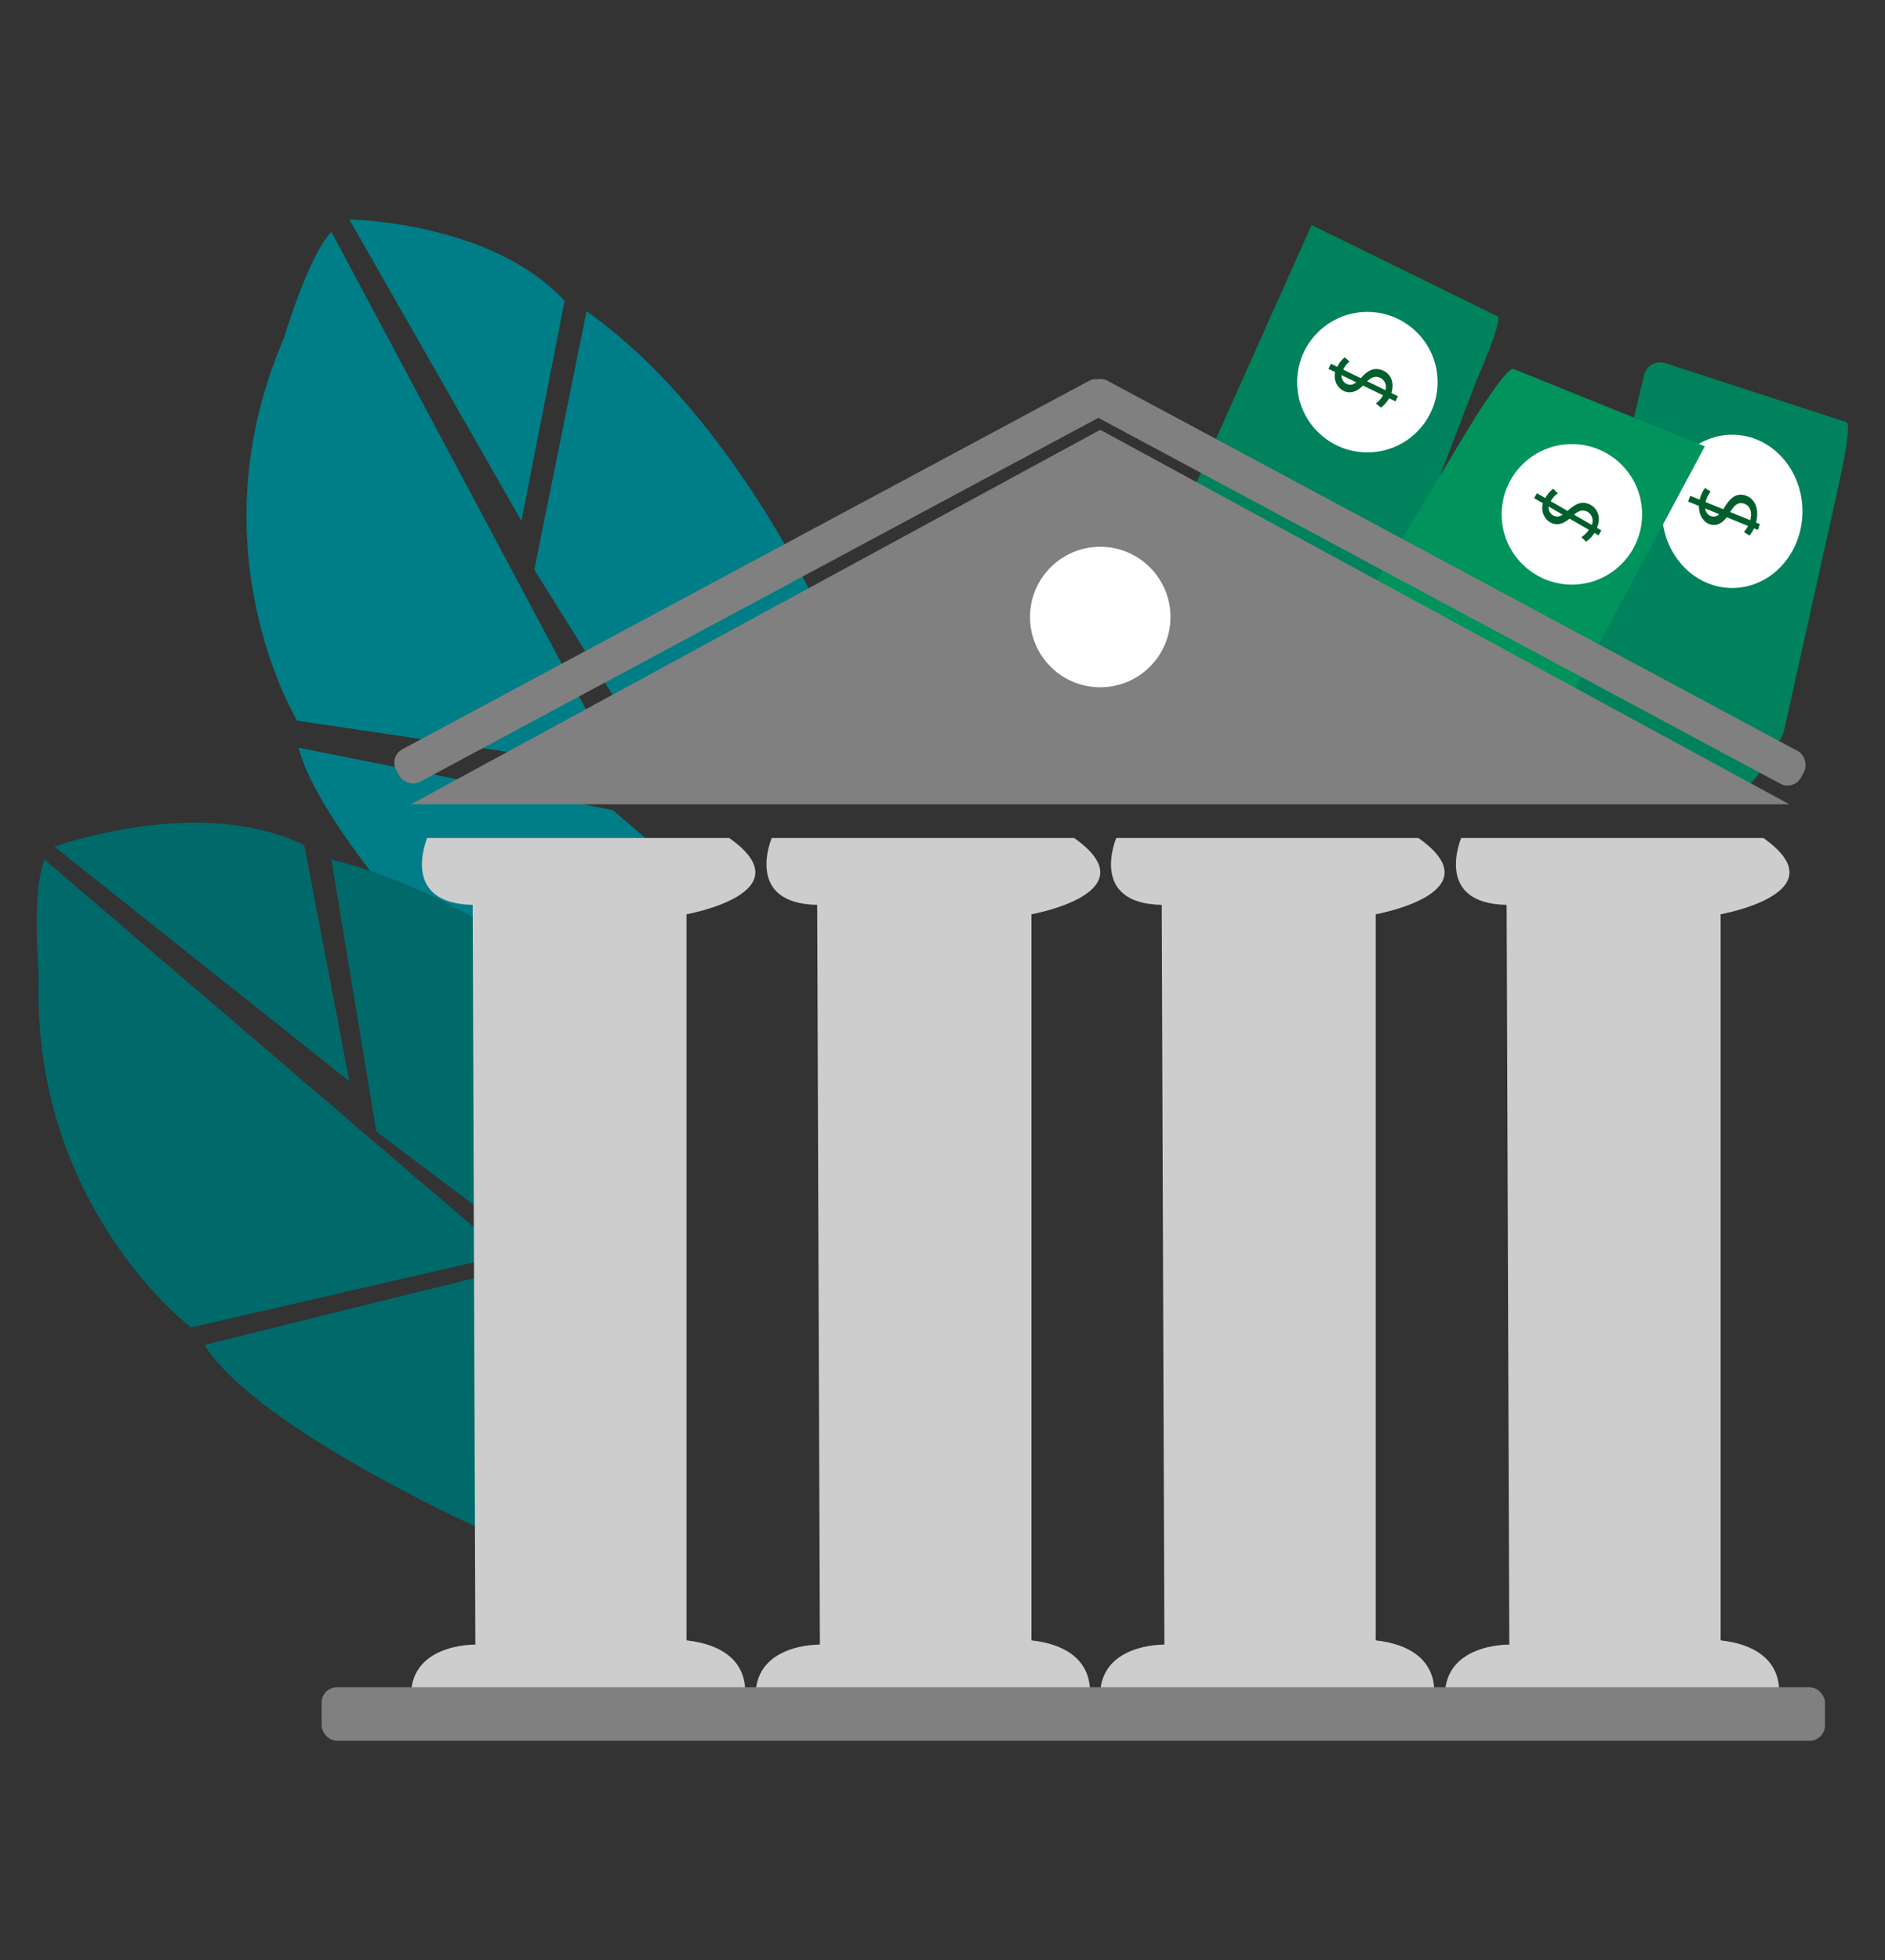 <svg xmlns="http://www.w3.org/2000/svg" viewBox="0 0 238.88 248.37"><rect x="0" y="0" width="238.88" height="248.37" fill="#333333" stroke="none"/><defs><style>.cls-1{fill:#00825c;}.cls-2{fill:#fff;}.cls-3{fill:#005f2d;}.cls-4{fill:#007e88;}.cls-5{fill:#006a6b;}.cls-6{fill:#00945c;}.cls-7{fill:#cdcdcd;}.cls-8{fill:gray;}</style></defs><g id="Layer_4" data-name="Layer 4"><path class="cls-1" d="M197.9,91.41,208.33,47.6A2.11,2.11,0,0,1,211,46l23,7.49c.8.26-1.13,8.58-1.32,9.47l-6.57,29.52c-.24,1.3-4.33,7.93-5.51,7.59L203.5,95.67C202.36,95.35,197.6,92.65,197.9,91.41Z"/><ellipse class="cls-2" cx="219.52" cy="64.79" rx="8.9" ry="9.71"/><path class="cls-3" d="M221,67.41a3.64,3.64,0,0,0,.84-1.68c.22-1-.16-1.75-.88-1.93s-1.13.16-1.72,1.11c-.68,1.17-1.45,1.8-2.45,1.55s-1.73-1.48-1.42-3a3.79,3.79,0,0,1,.71-1.63l.7.46a3.31,3.31,0,0,0-.65,1.39c-.22,1.06.28,1.61.76,1.73.67.17,1.1-.22,1.7-1.2.74-1.2,1.46-1.73,2.51-1.46s1.87,1.39,1.49,3.23a4.29,4.29,0,0,1-.87,1.87Z"/><polygon class="cls-3" points="222.77 67.15 213.93 63.55 214.19 62.82 223.02 66.41 222.77 67.15"/><path class="cls-4" d="M85,108.92,65.76,131.53S41.19,107.36,37.83,94.74l39.83,7.91Z"/><path class="cls-4" d="M78.23,97.32l-40.56-6S24.39,69.6,36,42.8c0,0,3.11-10.49,6-13.42Z"/><path class="cls-4" d="M44.27,27.81s18,.24,27.28,10.32L66.08,66Z"/><path class="cls-4" d="M86.31,101.91l18.75-22S93.58,53,74.33,39.44L67.71,72.19Z"/><path class="cls-5" d="M73.34,163.79,62.76,194.56S32.87,181.41,25.9,170.41l38.79-9.6Z"/><path class="cls-5" d="M64.14,159,24.2,168.19S3.89,152.82,4.92,123.62c0,0-.93-10.9.73-14.7Z"/><path class="cls-5" d="M6.91,107.29s18.29-6.71,31.65-.21L44.27,137Z"/><path class="cls-5" d="M76.42,165l9.89-28.75S65.41,114.56,42,108.92l5.69,34.45Z"/><path class="cls-1" d="M147.5,70.37l18.71-41.86,23.56,11.56c.75.37-2.42,7.58-2.74,8.35L174.12,82.26Z"/><circle class="cls-2" cx="173.28" cy="48.42" r="8.9"/><rect class="cls-3" x="168.05" y="48.1" width="9.43" height="0.72" transform="translate(38.47 -70.54) rotate(25.88)"/><path class="cls-3" d="M174.36,51.12a3.36,3.36,0,0,0,1.08-1.38,1.31,1.31,0,0,0-.57-1.89c-.63-.26-1.14-.05-1.87.72-.84.94-1.7,1.39-2.65,1a2.11,2.11,0,0,1-.94-2.94,3.36,3.36,0,0,1,1-1.36l.61.53a3,3,0,0,0-.85,1.15,1.2,1.2,0,0,0,.49,1.7c.64.26,1.12,0,1.86-.81.91-1,1.7-1.32,2.7-.91s1.63,1.57,1,3.17A3.86,3.86,0,0,1,175,51.65Z"/><path class="cls-6" d="M168.69,83.17l17.44-28.94c.47-.8,4.82-7.82,5.67-7.48l24.25,9.8L194.38,97Z"/><path class="cls-7" d="M183.13,215.47h42.21s1.69-6.61-7.29-7.63v-92s15.25-2.71,5.42-9.66h-38.3s-3.56,8.3,5.76,8.47l.34,93.73S182.62,208.18,183.13,215.47Z"/><path class="cls-7" d="M139.43,215.47h42.2s1.69-6.61-7.29-7.63v-92s15.26-2.71,5.42-9.66h-38.3s-3.56,8.3,5.76,8.47l.34,93.73S138.92,208.18,139.43,215.47Z"/><path class="cls-7" d="M95.77,215.47H138s1.69-6.61-7.29-7.63v-92s15.25-2.71,5.42-9.66H97.8s-3.56,8.3,5.76,8.47l.34,93.73S95.26,208.18,95.77,215.47Z"/><path class="cls-7" d="M52.1,215.47H94.31S96,208.86,87,207.84v-92s15.25-2.71,5.42-9.66H54.14s-3.56,8.3,5.76,8.47l.34,93.73S51.6,208.18,52.1,215.47Z"/><rect class="cls-8" x="40.76" y="213.78" width="190.51" height="6.78" rx="1.93"/><rect class="cls-8" x="44.3" y="71.31" width="102.66" height="4.69" rx="1.93" transform="translate(214.72 93.35) rotate(151.79)"/><polygon class="cls-8" points="139.43 101.91 52.08 101.91 95.75 78.18 139.43 54.46 183.1 78.18 226.77 101.91 139.43 101.91"/><circle class="cls-2" cx="139.43" cy="78.18" r="8.9"/><rect class="cls-8" x="131.42" y="71.42" width="103.14" height="4.69" rx="1.93" transform="translate(56.6 -77.73) rotate(28.21)"/><circle class="cls-2" cx="199.2" cy="65.17" r="8.9"/><rect class="cls-3" x="193.96" y="64.81" width="9.43" height="0.72" transform="translate(59.2 -90.61) rotate(30)"/><path class="cls-3" d="M200.4,68.06a3.35,3.35,0,0,0,1.18-1.3,1.32,1.32,0,0,0-.43-1.93c-.61-.3-1.14-.13-1.92.59-.91.88-1.79,1.26-2.71.8a2.11,2.11,0,0,1-.73-3,3.32,3.32,0,0,1,1.05-1.29l.57.58a2.87,2.87,0,0,0-.93,1.09,1.18,1.18,0,0,0,.36,1.72c.62.3,1.12.06,1.91-.67,1-.9,1.8-1.19,2.76-.71s1.51,1.68.74,3.23A3.7,3.7,0,0,1,201,68.63Z"/></g></svg>
